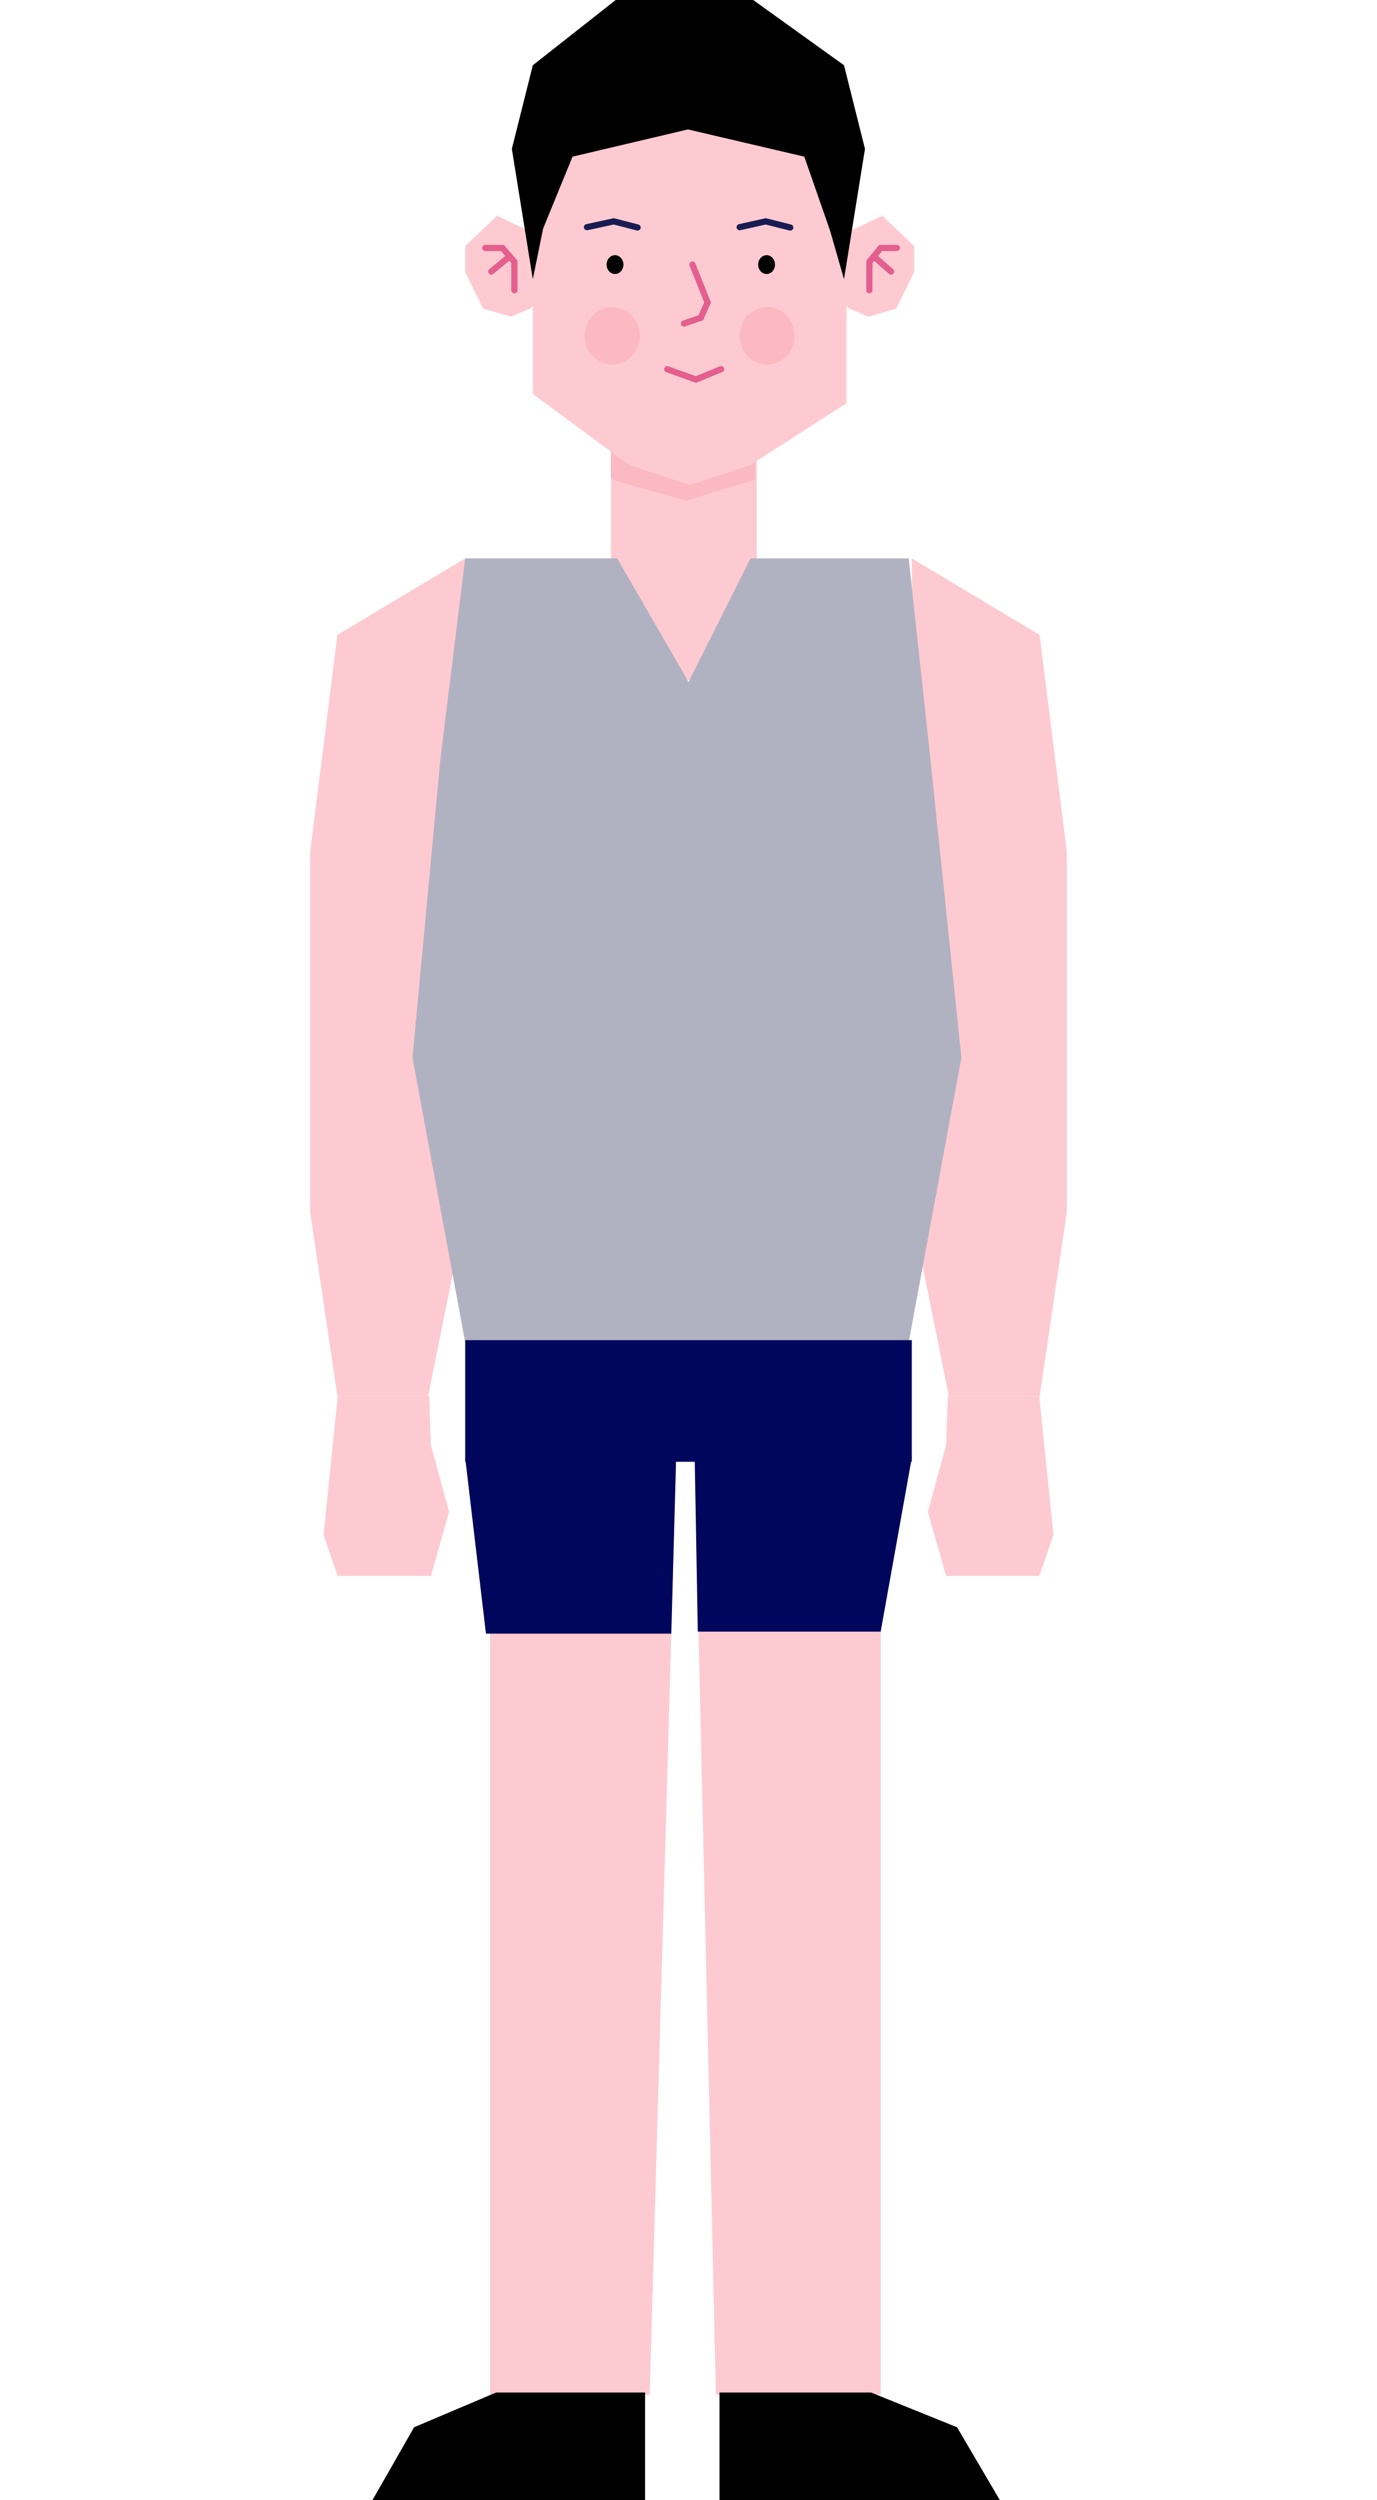 <svg width="222" height="403" viewBox="0 0 222 403" fill="none" xmlns="http://www.w3.org/2000/svg">
<g clip-path="url(#clip0)">
<path d="M122 53.241H98.5V109.576H122V53.241Z" fill="#FECAD1"/>
<path fill-rule="evenodd" clip-rule="evenodd" d="M121.715 77.219V53.241L98.5 52V77.123L98.846 77.377L110.587 80.694H110.657L121.5 77.377L121.715 77.219Z" fill="#FBB9C2"/>
<path fill-rule="evenodd" clip-rule="evenodd" d="M69.022 225.08L75 195.348V165.348V139.348V122.058V90L54.394 102.348L50 137.348V165.348V195.348L54.394 225.08H69.022Z" fill="#FECAD1"/>
<path fill-rule="evenodd" clip-rule="evenodd" d="M54.442 225.083L52.159 247.413L54.442 254.029H69.469L72.408 243.691L69.469 232.94L69.194 225.083H54.442Z" fill="#FECAD1"/>
<path fill-rule="evenodd" clip-rule="evenodd" d="M152.978 225.08L147 195.348V165.348V139.348V122.058V90L167.606 102.348L172 137.348V165.348V195.348L167.606 225.08H152.978Z" fill="#FECAD1"/>
<path fill-rule="evenodd" clip-rule="evenodd" d="M167.558 225.083L169.841 247.413L167.558 254.029H152.531L149.592 243.691L152.531 232.94L152.806 225.083H167.558Z" fill="#FECAD1"/>
<path fill-rule="evenodd" clip-rule="evenodd" d="M99.5 90L111.009 109.92L121 90H146.5L150 122.348L155 170.5L146.5 216.365H75L66.5 170.5L71 122.348L75 90H99.5Z" fill="#B1B2C1"/>
<path d="M147 216.017H75V235.626H147V216.017Z" fill="#00065C"/>
<path fill-rule="evenodd" clip-rule="evenodd" d="M79 236H109L104.742 386H79V293.861L79 236Z" fill="#FECAD1"/>
<path fill-rule="evenodd" clip-rule="evenodd" d="M108.226 263.33H78.344L75 235.007H109L108.226 263.33Z" fill="#00065C"/>
<path fill-rule="evenodd" clip-rule="evenodd" d="M142 236H112L115.417 386H142V294.361V236Z" fill="#FECAD1"/>
<path fill-rule="evenodd" clip-rule="evenodd" d="M112.5 263H141.984L147 235L112 235L112.5 263Z" fill="#00065C"/>
<path fill-rule="evenodd" clip-rule="evenodd" d="M79.984 385.647H104V403.076H60L66.76 391.249L79.984 385.647Z" fill="black"/>
<path fill-rule="evenodd" clip-rule="evenodd" d="M140.431 385.647H116V403.076H161.245L154.294 391.249L140.431 385.647Z" fill="black"/>
<path fill-rule="evenodd" clip-rule="evenodd" d="M111.229 78.159L120.908 75L136.468 65V53.398V25.736L131.502 15.648L120.908 7.512L111.229 5.479H111.149L101.471 7.512L90.878 15.648L85.91 25.736V53.398V63.5L101.471 75L111.149 78.159H111.229Z" fill="#FECAD1"/>
<path d="M103.154 54.129C103.154 56.687 101.163 58.76 98.708 58.76C96.251 58.76 94.262 56.687 94.262 54.129C94.262 51.571 96.251 49.498 98.708 49.498C101.163 49.498 103.154 51.571 103.154 54.129Z" fill="#FBB9C2"/>
<path d="M128.135 54.129C128.135 56.687 126.144 58.76 123.689 58.76C121.232 58.76 119.243 56.687 119.243 54.129C119.243 51.571 121.232 49.498 123.689 49.498C126.144 49.498 128.135 51.571 128.135 54.129Z" fill="#FBB9C2"/>
<path d="M102.789 36.67L98.948 35.678L94.636 36.615" stroke="#181C52" stroke-miterlimit="10" stroke-linecap="round" stroke-linejoin="round"/>
<path d="M127.402 36.673L123.451 35.68L119.25 36.618" stroke="#181C52" stroke-miterlimit="10" stroke-linecap="round" stroke-linejoin="round"/>
<path d="M100.511 42.65C100.511 43.488 99.904 44.168 99.154 44.168C98.402 44.168 97.794 43.488 97.794 42.65C97.794 41.81 98.402 41.131 99.154 41.131C99.904 41.131 100.511 41.81 100.511 42.65Z" fill="black"/>
<path d="M124.947 42.65C124.947 43.488 124.339 44.168 123.59 44.168C122.838 44.168 122.23 43.488 122.23 42.65C122.23 41.81 122.838 41.131 123.59 41.131C124.339 41.131 124.947 41.81 124.947 42.65Z" fill="black"/>
<path d="M110.278 52.149L112.987 51.218L114.079 48.755L111.636 42.65" stroke="#E45E8E" stroke-miterlimit="9" stroke-linecap="round"/>
<path d="M107.57 59.513L112.186 61.171L116.262 59.5" stroke="#E45E8E" stroke-miterlimit="9" stroke-linecap="round"/>
<path fill-rule="evenodd" clip-rule="evenodd" d="M85.44 49.746L82.383 51.048L77.889 49.746L75 43.854V39.657L80.136 34.776L84.951 37.054L86.235 39.983V49.095L85.44 49.746Z" fill="#FECAD1"/>
<path d="M78.236 39.966L81.004 39.973L82.924 42.197L82.935 46.784" stroke="#E45E8E" stroke-miterlimit="9" stroke-linecap="round"/>
<path d="M82.166 41.326L79.207 43.771" stroke="#E45E8E" stroke-miterlimit="9" stroke-linecap="round"/>
<path fill-rule="evenodd" clip-rule="evenodd" d="M136.94 49.746L139.998 51.048L144.492 49.746L147.381 43.854V39.657L142.245 34.776L137.43 37.054L136.146 39.983V49.095L136.94 49.746Z" fill="#FECAD1"/>
<path fill-rule="evenodd" clip-rule="evenodd" d="M92.305 25.251L110.912 20.863L129.667 25.251L133.818 37.163L136.071 45L139.452 23.997L136.071 10.518L121.431 0H111.513H99.262L85.9 10.518L82.519 23.997L85.9 45L87.56 36.85L92.305 25.251Z" fill="black"/>
<path d="M144.587 39.966L141.977 39.973L140.167 42.197L140.156 46.784" stroke="#E45E8E" stroke-miterlimit="9" stroke-linecap="round"/>
<path d="M140.868 41.326L143.658 43.771" stroke="#E45E8E" stroke-miterlimit="9" stroke-linecap="round"/>
</g>
<defs>
<clipPath id="clip0">
<rect width="222" height="403" fill="white"/>
</clipPath>
</defs>
</svg>

